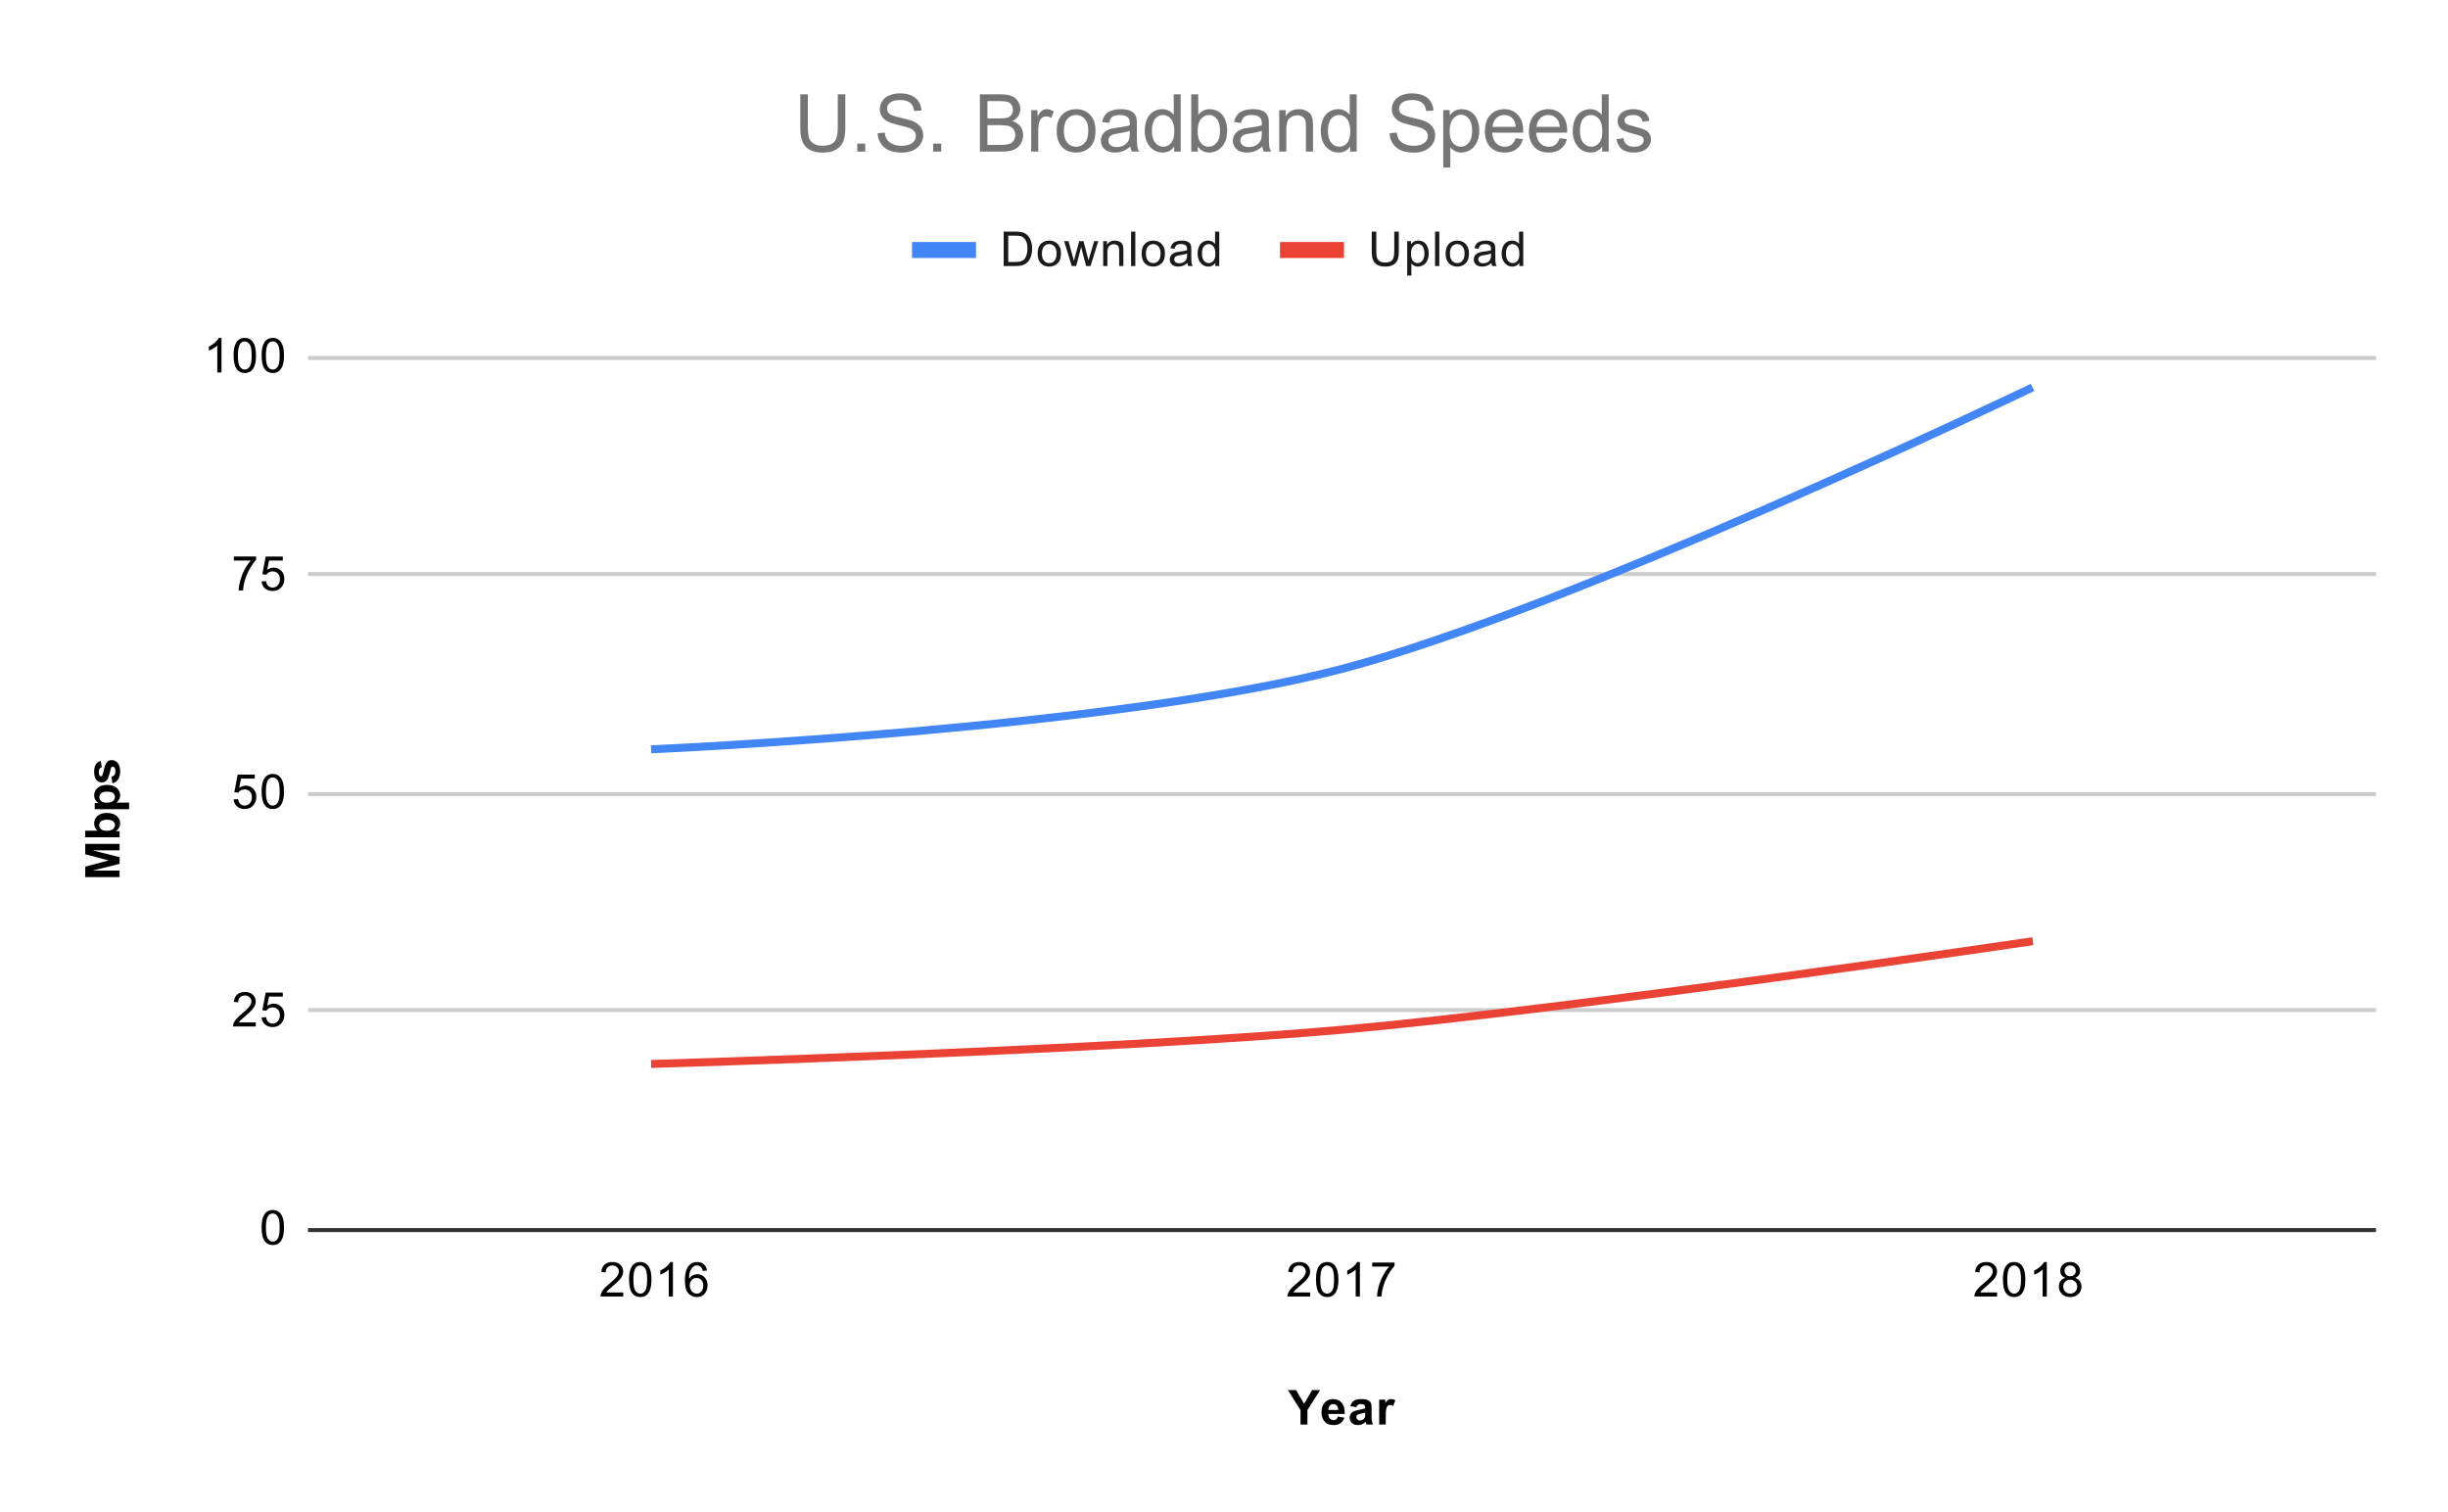 <svg version="1.1" viewBox="0.0 0.0 612.0 378.0" fill="none" stroke="none" stroke-linecap="square" stroke-miterlimit="10" width="612" height="378" xmlns:xlink="http://www.w3.org/1999/xlink" xmlns="http://www.w3.org/2000/svg"><path fill="#ffffff" d="M0 0L612.0 0L612.0 378.0L0 378.0L0 0Z" fill-rule="nonzero"/><path stroke="#333333" stroke-width="1.0" stroke-linecap="butt" d="M77.5 307.5L593.5 307.5" fill-rule="nonzero"/><path stroke="#cccccc" stroke-width="1.0" stroke-linecap="butt" d="M77.5 252.5L593.5 252.5" fill-rule="nonzero"/><path stroke="#cccccc" stroke-width="1.0" stroke-linecap="butt" d="M77.5 198.5L593.5 198.5" fill-rule="nonzero"/><path stroke="#cccccc" stroke-width="1.0" stroke-linecap="butt" d="M77.5 143.5L593.5 143.5" fill-rule="nonzero"/><path stroke="#cccccc" stroke-width="1.0" stroke-linecap="butt" d="M77.5 89.5L593.5 89.5" fill-rule="nonzero"/><clipPath id="id_0"><path d="M77.9 89.1L593.1 89.1L593.1 307.1L77.9 307.1L77.9 89.1Z" clip-rule="nonzero"/></clipPath><path stroke="#4285f4" stroke-width="2.0" stroke-linecap="butt" clip-path="url(#id_0)" d="M163.767 187.265C163.767 187.265 278.256 182.208 335.5 167.209C392.744 152.211 507.233 97.275 507.233 97.275" fill-rule="nonzero"/><path stroke="#ea4335" stroke-width="2.0" stroke-linecap="butt" clip-path="url(#id_0)" d="M163.767 265.942C163.767 265.942 278.256 262.504 335.5 257.418C392.744 252.331 507.233 235.422 507.233 235.422" fill-rule="nonzero"/><path fill="#000000" fill-opacity="0.0" clip-path="url(#id_0)" d="M166.767 187.265C166.767 188.922 165.424 190.265 163.767 190.265C162.11 190.265 160.767 188.922 160.767 187.265C160.767 185.609 162.11 184.265 163.767 184.265C165.424 184.265 166.767 185.609 166.767 187.265Z" fill-rule="nonzero"/><path fill="#000000" fill-opacity="0.0" clip-path="url(#id_0)" d="M338.5 167.209C338.5 168.866 337.157 170.209 335.5 170.209C333.843 170.209 332.5 168.866 332.5 167.209C332.5 165.553 333.843 164.209 335.5 164.209C337.157 164.209 338.5 165.553 338.5 167.209Z" fill-rule="nonzero"/><path fill="#000000" fill-opacity="0.0" clip-path="url(#id_0)" d="M510.233 97.275C510.233 98.932 508.89 100.275 507.233 100.275C505.576 100.275 504.233 98.932 504.233 97.275C504.233 95.618 505.576 94.275 507.233 94.275C508.89 94.275 510.233 95.618 510.233 97.275Z" fill-rule="nonzero"/><path fill="#000000" fill-opacity="0.0" clip-path="url(#id_0)" d="M166.767 265.942C166.767 267.598 165.424 268.942 163.767 268.942C162.11 268.942 160.767 267.598 160.767 265.942C160.767 264.285 162.11 262.942 163.767 262.942C165.424 262.942 166.767 264.285 166.767 265.942Z" fill-rule="nonzero"/><path fill="#000000" fill-opacity="0.0" clip-path="url(#id_0)" d="M338.5 257.418C338.5 259.075 337.157 260.418 335.5 260.418C333.843 260.418 332.5 259.075 332.5 257.418C332.5 255.761 333.843 254.418 335.5 254.418C337.157 254.418 338.5 255.761 338.5 257.418Z" fill-rule="nonzero"/><path fill="#000000" fill-opacity="0.0" clip-path="url(#id_0)" d="M510.233 235.422C510.233 237.078 508.89 238.422 507.233 238.422C505.576 238.422 504.233 237.078 504.233 235.422C504.233 233.765 505.576 232.422 507.233 232.422C508.89 232.422 510.233 233.765 510.233 235.422Z" fill-rule="nonzero"/><path fill="#000000" d="M325.125 356.1L325.125 352.491L321.984 347.506L324.016 347.506L326.031 350.913L328.016 347.506L330.016 347.506L326.859 352.491L326.859 356.1L325.125 356.1ZM334.469 354.116L336.109 354.397Q335.797 355.303 335.109 355.772Q334.422 356.241 333.406 356.241Q331.781 356.241 331.0 355.178Q330.375 354.334 330.375 353.038Q330.375 351.491 331.188 350.616Q332.0 349.741 333.234 349.741Q334.625 349.741 335.422 350.663Q336.234 351.569 336.188 353.459L332.062 353.459Q332.094 354.194 332.469 354.6Q332.844 355.006 333.422 355.006Q333.797 355.006 334.062 354.803Q334.328 354.584 334.469 354.116ZM334.562 352.459Q334.547 351.741 334.188 351.366Q333.844 350.991 333.328 350.991Q332.797 350.991 332.438 351.381Q332.094 351.788 332.094 352.459L334.562 352.459ZM339.094 351.772L337.594 351.506Q337.844 350.6 338.453 350.178Q339.078 349.741 340.297 349.741Q341.391 349.741 341.922 350.006Q342.469 350.256 342.688 350.663Q342.906 351.053 342.906 352.131L342.891 354.053Q342.891 354.881 342.969 355.272Q343.047 355.647 343.266 356.1L341.641 356.1Q341.578 355.928 341.484 355.616Q341.438 355.459 341.422 355.413Q341.0 355.834 340.516 356.038Q340.047 356.241 339.5 356.241Q338.531 356.241 337.969 355.725Q337.422 355.194 337.422 354.397Q337.422 353.866 337.672 353.459Q337.938 353.053 338.391 352.834Q338.844 352.6 339.703 352.444Q340.844 352.225 341.297 352.038L341.297 351.881Q341.297 351.397 341.062 351.194Q340.828 350.991 340.172 350.991Q339.734 350.991 339.484 351.163Q339.25 351.334 339.094 351.772ZM341.297 353.116Q340.984 353.209 340.297 353.366Q339.609 353.506 339.391 353.647Q339.078 353.881 339.078 354.225Q339.078 354.569 339.328 354.834Q339.594 355.084 339.984 355.084Q340.438 355.084 340.844 354.788Q341.141 354.569 341.234 354.241Q341.297 354.038 341.297 353.444L341.297 353.116ZM346.438 356.1L344.797 356.1L344.797 349.881L346.328 349.881L346.328 350.756Q346.719 350.131 347.031 349.944Q347.344 349.741 347.734 349.741Q348.297 349.741 348.828 350.053L348.312 351.475Q347.891 351.209 347.547 351.209Q347.188 351.209 346.953 351.413Q346.719 351.6 346.578 352.1Q346.438 352.584 346.438 354.178L346.438 356.1Z" fill-rule="nonzero"/><path fill="#000000" d="M29.9 219.256L21.306 219.256L21.306 216.647L27.166 215.1L21.306 213.553L21.306 210.959L29.9 210.959L29.9 212.569L23.134 212.569L29.9 214.272L29.9 215.944L23.134 217.631L29.9 217.631L29.9 219.256ZM29.9 209.303L21.306 209.303L21.306 207.662L24.4 207.662Q23.541 206.897 23.541 205.85Q23.541 204.725 24.369 203.975Q25.181 203.225 26.728 203.225Q28.322 203.225 29.181 203.991Q30.041 204.756 30.041 205.834Q30.041 206.366 29.775 206.881Q29.509 207.397 28.978 207.772L29.9 207.772L29.9 209.303ZM26.65 207.678Q27.619 207.678 28.088 207.366Q28.744 206.944 28.744 206.225Q28.744 205.694 28.275 205.303Q27.806 204.912 26.806 204.912Q25.744 204.912 25.275 205.303Q24.791 205.694 24.791 206.303Q24.791 206.881 25.259 207.287Q25.713 207.678 26.65 207.678ZM23.681 202.287L23.681 200.756L24.588 200.756Q24.119 200.444 23.838 199.944Q23.541 199.428 23.541 198.803Q23.541 197.725 24.384 196.975Q25.228 196.209 26.759 196.209Q28.306 196.209 29.181 196.975Q30.041 197.741 30.041 198.819Q30.041 199.334 29.838 199.756Q29.634 200.178 29.134 200.631L32.275 200.631L32.275 202.287L23.681 202.287ZM26.681 200.662Q27.728 200.662 28.228 200.241Q28.728 199.819 28.728 199.225Q28.728 198.647 28.275 198.272Q27.806 197.897 26.759 197.897Q25.791 197.897 25.322 198.287Q24.838 198.678 24.838 199.256Q24.838 199.866 25.306 200.272Q25.775 200.662 26.681 200.662ZM28.119 195.819L27.869 194.162Q28.353 194.053 28.603 193.741Q28.853 193.412 28.853 192.834Q28.853 192.194 28.619 191.881Q28.447 191.662 28.181 191.662Q27.994 191.662 27.869 191.772Q27.744 191.897 27.65 192.319Q27.213 194.319 26.853 194.85Q26.338 195.584 25.447 195.584Q24.634 195.584 24.088 194.959Q23.541 194.319 23.541 192.975Q23.541 191.694 23.963 191.069Q24.369 190.444 25.181 190.209L25.463 191.772Q25.103 191.866 24.916 192.147Q24.713 192.428 24.713 192.944Q24.713 193.584 24.9 193.866Q25.025 194.053 25.228 194.053Q25.416 194.053 25.541 193.897Q25.697 193.678 25.994 192.366Q26.291 191.037 26.728 190.522Q27.166 190.006 27.947 190.006Q28.806 190.006 29.431 190.725Q30.041 191.428 30.041 192.834Q30.041 194.1 29.525 194.85Q29.009 195.584 28.119 195.819Z" fill-rule="nonzero"/><path fill="#000000" d="M65.4 306.866Q65.4 305.334 65.713 304.413Q66.025 303.475 66.634 302.975Q67.259 302.475 68.197 302.475Q68.884 302.475 69.4 302.756Q69.931 303.038 70.275 303.569Q70.619 304.084 70.806 304.834Q70.994 305.584 70.994 306.866Q70.994 308.381 70.681 309.303Q70.384 310.225 69.759 310.741Q69.15 311.241 68.197 311.241Q66.963 311.241 66.244 310.35Q65.4 309.288 65.4 306.866ZM66.478 306.866Q66.478 308.975 66.978 309.678Q67.478 310.381 68.197 310.381Q68.931 310.381 69.416 309.678Q69.916 308.975 69.916 306.866Q69.916 304.741 69.416 304.053Q68.931 303.35 68.181 303.35Q67.463 303.35 67.025 303.959Q66.478 304.741 66.478 306.866Z" fill-rule="nonzero"/><path fill="#000000" d="M63.947 255.584L63.947 256.6L58.259 256.6Q58.259 256.225 58.384 255.866Q58.603 255.287 59.072 254.725Q59.556 254.162 60.462 253.428Q61.869 252.272 62.353 251.6Q62.853 250.928 62.853 250.334Q62.853 249.709 62.4 249.287Q61.947 248.85 61.228 248.85Q60.462 248.85 60.009 249.303Q59.556 249.756 59.541 250.569L58.462 250.459Q58.572 249.241 59.291 248.616Q60.025 247.975 61.259 247.975Q62.494 247.975 63.212 248.662Q63.931 249.35 63.931 250.366Q63.931 250.881 63.712 251.381Q63.509 251.866 63.009 252.428Q62.525 252.975 61.4 253.928Q60.447 254.725 60.166 255.022Q59.9 255.303 59.728 255.584L63.947 255.584ZM65.4 254.35L66.509 254.256Q66.634 255.069 67.072 255.475Q67.525 255.881 68.166 255.881Q68.916 255.881 69.447 255.303Q69.978 254.725 69.978 253.787Q69.978 252.881 69.463 252.366Q68.963 251.834 68.134 251.834Q67.634 251.834 67.213 252.069Q66.806 252.303 66.572 252.662L65.588 252.537L66.416 248.131L70.697 248.131L70.697 249.131L67.259 249.131L66.806 251.444Q67.572 250.897 68.416 250.897Q69.541 250.897 70.306 251.678Q71.088 252.459 71.088 253.694Q71.088 254.85 70.416 255.709Q69.588 256.741 68.166 256.741Q66.994 256.741 66.244 256.084Q65.509 255.428 65.4 254.35Z" fill-rule="nonzero"/><path fill="#000000" d="M58.4 199.85L59.509 199.756Q59.634 200.569 60.072 200.975Q60.525 201.381 61.166 201.381Q61.916 201.381 62.447 200.803Q62.978 200.225 62.978 199.287Q62.978 198.381 62.462 197.866Q61.962 197.334 61.134 197.334Q60.634 197.334 60.212 197.569Q59.806 197.803 59.572 198.162L58.587 198.037L59.416 193.631L63.697 193.631L63.697 194.631L60.259 194.631L59.806 196.944Q60.572 196.397 61.416 196.397Q62.541 196.397 63.306 197.178Q64.088 197.959 64.088 199.194Q64.088 200.35 63.416 201.209Q62.587 202.241 61.166 202.241Q59.994 202.241 59.244 201.584Q58.509 200.928 58.4 199.85ZM65.4 197.866Q65.4 196.334 65.713 195.412Q66.025 194.475 66.634 193.975Q67.259 193.475 68.197 193.475Q68.884 193.475 69.4 193.756Q69.931 194.037 70.275 194.569Q70.619 195.084 70.806 195.834Q70.994 196.584 70.994 197.866Q70.994 199.381 70.681 200.303Q70.384 201.225 69.759 201.741Q69.15 202.241 68.197 202.241Q66.963 202.241 66.244 201.35Q65.4 200.287 65.4 197.866ZM66.478 197.866Q66.478 199.975 66.978 200.678Q67.478 201.381 68.197 201.381Q68.931 201.381 69.416 200.678Q69.916 199.975 69.916 197.866Q69.916 195.741 69.416 195.053Q68.931 194.35 68.181 194.35Q67.463 194.35 67.025 194.959Q66.478 195.741 66.478 197.866Z" fill-rule="nonzero"/><path fill="#000000" d="M58.462 140.131L58.462 139.116L64.025 139.116L64.025 139.944Q63.212 140.819 62.4 142.272Q61.603 143.709 61.166 145.241Q60.837 146.319 60.759 147.6L59.666 147.6Q59.681 146.584 60.056 145.147Q60.447 143.709 61.15 142.381Q61.869 141.053 62.681 140.131L58.462 140.131ZM65.4 145.35L66.509 145.256Q66.634 146.069 67.072 146.475Q67.525 146.881 68.166 146.881Q68.916 146.881 69.447 146.303Q69.978 145.725 69.978 144.787Q69.978 143.881 69.463 143.366Q68.963 142.834 68.134 142.834Q67.634 142.834 67.213 143.069Q66.806 143.303 66.572 143.662L65.588 143.537L66.416 139.131L70.697 139.131L70.697 140.131L67.259 140.131L66.806 142.444Q67.572 141.897 68.416 141.897Q69.541 141.897 70.306 142.678Q71.088 143.459 71.088 144.694Q71.088 145.85 70.416 146.709Q69.588 147.741 68.166 147.741Q66.994 147.741 66.244 147.084Q65.509 146.428 65.4 145.35Z" fill-rule="nonzero"/><path fill="#000000" d="M55.369 93.1L54.322 93.1L54.322 86.381Q53.931 86.741 53.306 87.116Q52.697 87.475 52.212 87.647L52.212 86.631Q53.087 86.209 53.744 85.631Q54.416 85.037 54.697 84.475L55.369 84.475L55.369 93.1ZM58.4 88.866Q58.4 87.334 58.712 86.412Q59.025 85.475 59.634 84.975Q60.259 84.475 61.197 84.475Q61.884 84.475 62.4 84.756Q62.931 85.037 63.275 85.569Q63.619 86.084 63.806 86.834Q63.994 87.584 63.994 88.866Q63.994 90.381 63.681 91.303Q63.384 92.225 62.759 92.741Q62.15 93.241 61.197 93.241Q59.962 93.241 59.244 92.35Q58.4 91.287 58.4 88.866ZM59.478 88.866Q59.478 90.975 59.978 91.678Q60.478 92.381 61.197 92.381Q61.931 92.381 62.416 91.678Q62.916 90.975 62.916 88.866Q62.916 86.741 62.416 86.053Q61.931 85.35 61.181 85.35Q60.462 85.35 60.025 85.959Q59.478 86.741 59.478 88.866ZM65.4 88.866Q65.4 87.334 65.713 86.412Q66.025 85.475 66.634 84.975Q67.259 84.475 68.197 84.475Q68.884 84.475 69.4 84.756Q69.931 85.037 70.275 85.569Q70.619 86.084 70.806 86.834Q70.994 87.584 70.994 88.866Q70.994 90.381 70.681 91.303Q70.384 92.225 69.759 92.741Q69.15 93.241 68.197 93.241Q66.963 93.241 66.244 92.35Q65.4 91.287 65.4 88.866ZM66.478 88.866Q66.478 90.975 66.978 91.678Q67.478 92.381 68.197 92.381Q68.931 92.381 69.416 91.678Q69.916 90.975 69.916 88.866Q69.916 86.741 69.416 86.053Q68.931 85.35 68.181 85.35Q67.463 85.35 67.025 85.959Q66.478 86.741 66.478 88.866Z" fill-rule="nonzero"/><path fill="#000000" d="M155.814 323.084L155.814 324.1L150.126 324.1Q150.126 323.725 150.251 323.366Q150.47 322.788 150.939 322.225Q151.423 321.663 152.329 320.928Q153.735 319.772 154.22 319.1Q154.72 318.428 154.72 317.834Q154.72 317.209 154.267 316.788Q153.814 316.35 153.095 316.35Q152.329 316.35 151.876 316.803Q151.423 317.256 151.407 318.069L150.329 317.959Q150.439 316.741 151.157 316.116Q151.892 315.475 153.126 315.475Q154.36 315.475 155.079 316.163Q155.798 316.85 155.798 317.866Q155.798 318.381 155.579 318.881Q155.376 319.366 154.876 319.928Q154.392 320.475 153.267 321.428Q152.314 322.225 152.032 322.522Q151.767 322.803 151.595 323.084L155.814 323.084ZM157.267 319.866Q157.267 318.334 157.579 317.413Q157.892 316.475 158.501 315.975Q159.126 315.475 160.064 315.475Q160.751 315.475 161.267 315.756Q161.798 316.038 162.142 316.569Q162.485 317.084 162.673 317.834Q162.86 318.584 162.86 319.866Q162.86 321.381 162.548 322.303Q162.251 323.225 161.626 323.741Q161.017 324.241 160.064 324.241Q158.829 324.241 158.11 323.35Q157.267 322.288 157.267 319.866ZM158.345 319.866Q158.345 321.975 158.845 322.678Q159.345 323.381 160.064 323.381Q160.798 323.381 161.282 322.678Q161.782 321.975 161.782 319.866Q161.782 317.741 161.282 317.053Q160.798 316.35 160.048 316.35Q159.329 316.35 158.892 316.959Q158.345 317.741 158.345 319.866ZM168.235 324.1L167.189 324.1L167.189 317.381Q166.798 317.741 166.173 318.116Q165.564 318.475 165.079 318.647L165.079 317.631Q165.954 317.209 166.61 316.631Q167.282 316.038 167.564 315.475L168.235 315.475L168.235 324.1ZM176.735 317.616L175.689 317.694Q175.548 317.069 175.298 316.788Q174.86 316.334 174.235 316.334Q173.735 316.334 173.345 316.616Q172.86 316.991 172.564 317.694Q172.282 318.381 172.267 319.663Q172.642 319.084 173.189 318.803Q173.751 318.522 174.36 318.522Q175.407 318.522 176.142 319.303Q176.892 320.084 176.892 321.303Q176.892 322.116 176.532 322.819Q176.189 323.506 175.579 323.881Q174.97 324.241 174.204 324.241Q172.876 324.241 172.048 323.272Q171.22 322.303 171.22 320.084Q171.22 317.584 172.142 316.459Q172.939 315.475 174.298 315.475Q175.314 315.475 175.954 316.053Q176.61 316.616 176.735 317.616ZM172.439 321.319Q172.439 321.866 172.657 322.366Q172.892 322.85 173.298 323.116Q173.72 323.381 174.189 323.381Q174.845 323.381 175.329 322.85Q175.814 322.303 175.814 321.381Q175.814 320.491 175.329 319.975Q174.86 319.459 174.142 319.459Q173.423 319.459 172.923 319.975Q172.439 320.491 172.439 321.319Z" fill-rule="nonzero"/><path fill="#000000" d="M327.547 323.084L327.547 324.1L321.859 324.1Q321.859 323.725 321.984 323.366Q322.203 322.788 322.672 322.225Q323.156 321.663 324.062 320.928Q325.469 319.772 325.953 319.1Q326.453 318.428 326.453 317.834Q326.453 317.209 326.0 316.788Q325.547 316.35 324.828 316.35Q324.062 316.35 323.609 316.803Q323.156 317.256 323.141 318.069L322.062 317.959Q322.172 316.741 322.891 316.116Q323.625 315.475 324.859 315.475Q326.094 315.475 326.812 316.163Q327.531 316.85 327.531 317.866Q327.531 318.381 327.312 318.881Q327.109 319.366 326.609 319.928Q326.125 320.475 325.0 321.428Q324.047 322.225 323.766 322.522Q323.5 322.803 323.328 323.084L327.547 323.084ZM329.0 319.866Q329.0 318.334 329.312 317.413Q329.625 316.475 330.234 315.975Q330.859 315.475 331.797 315.475Q332.484 315.475 333.0 315.756Q333.531 316.038 333.875 316.569Q334.219 317.084 334.406 317.834Q334.594 318.584 334.594 319.866Q334.594 321.381 334.281 322.303Q333.984 323.225 333.359 323.741Q332.75 324.241 331.797 324.241Q330.562 324.241 329.844 323.35Q329.0 322.288 329.0 319.866ZM330.078 319.866Q330.078 321.975 330.578 322.678Q331.078 323.381 331.797 323.381Q332.531 323.381 333.016 322.678Q333.516 321.975 333.516 319.866Q333.516 317.741 333.016 317.053Q332.531 316.35 331.781 316.35Q331.062 316.35 330.625 316.959Q330.078 317.741 330.078 319.866ZM339.969 324.1L338.922 324.1L338.922 317.381Q338.531 317.741 337.906 318.116Q337.297 318.475 336.812 318.647L336.812 317.631Q337.688 317.209 338.344 316.631Q339.016 316.038 339.297 315.475L339.969 315.475L339.969 324.1ZM343.062 316.631L343.062 315.616L348.625 315.616L348.625 316.444Q347.812 317.319 347.0 318.772Q346.203 320.209 345.766 321.741Q345.438 322.819 345.359 324.1L344.266 324.1Q344.281 323.084 344.656 321.647Q345.047 320.209 345.75 318.881Q346.469 317.553 347.281 316.631L343.062 316.631Z" fill-rule="nonzero"/><path fill="#000000" d="M499.28 323.084L499.28 324.1L493.593 324.1Q493.593 323.725 493.718 323.366Q493.936 322.788 494.405 322.225Q494.89 321.663 495.796 320.928Q497.202 319.772 497.686 319.1Q498.186 318.428 498.186 317.834Q498.186 317.209 497.733 316.788Q497.28 316.35 496.561 316.35Q495.796 316.35 495.343 316.803Q494.89 317.256 494.874 318.069L493.796 317.959Q493.905 316.741 494.624 316.116Q495.358 315.475 496.593 315.475Q497.827 315.475 498.546 316.163Q499.265 316.85 499.265 317.866Q499.265 318.381 499.046 318.881Q498.843 319.366 498.343 319.928Q497.858 320.475 496.733 321.428Q495.78 322.225 495.499 322.522Q495.233 322.803 495.061 323.084L499.28 323.084ZM500.733 319.866Q500.733 318.334 501.046 317.413Q501.358 316.475 501.968 315.975Q502.593 315.475 503.53 315.475Q504.218 315.475 504.733 315.756Q505.265 316.038 505.608 316.569Q505.952 317.084 506.14 317.834Q506.327 318.584 506.327 319.866Q506.327 321.381 506.015 322.303Q505.718 323.225 505.093 323.741Q504.483 324.241 503.53 324.241Q502.296 324.241 501.577 323.35Q500.733 322.288 500.733 319.866ZM501.811 319.866Q501.811 321.975 502.311 322.678Q502.811 323.381 503.53 323.381Q504.265 323.381 504.749 322.678Q505.249 321.975 505.249 319.866Q505.249 317.741 504.749 317.053Q504.265 316.35 503.515 316.35Q502.796 316.35 502.358 316.959Q501.811 317.741 501.811 319.866ZM511.702 324.1L510.655 324.1L510.655 317.381Q510.265 317.741 509.64 318.116Q509.03 318.475 508.546 318.647L508.546 317.631Q509.421 317.209 510.077 316.631Q510.749 316.038 511.03 315.475L511.702 315.475L511.702 324.1ZM516.358 319.444Q515.702 319.194 515.374 318.756Q515.061 318.303 515.061 317.694Q515.061 316.756 515.733 316.116Q516.421 315.475 517.53 315.475Q518.655 315.475 519.343 316.131Q520.03 316.788 520.03 317.725Q520.03 318.319 519.718 318.756Q519.405 319.194 518.765 319.444Q519.561 319.694 519.968 320.272Q520.374 320.85 520.374 321.647Q520.374 322.741 519.593 323.491Q518.827 324.241 517.546 324.241Q516.28 324.241 515.499 323.491Q514.718 322.741 514.718 321.616Q514.718 320.772 515.14 320.209Q515.577 319.647 516.358 319.444ZM516.14 317.647Q516.14 318.256 516.53 318.647Q516.936 319.038 517.561 319.038Q518.171 319.038 518.561 318.663Q518.952 318.272 518.952 317.709Q518.952 317.131 518.546 316.741Q518.14 316.334 517.546 316.334Q516.936 316.334 516.53 316.725Q516.14 317.116 516.14 317.647ZM515.811 321.616Q515.811 322.069 516.015 322.491Q516.233 322.913 516.655 323.147Q517.077 323.381 517.561 323.381Q518.311 323.381 518.796 322.897Q519.296 322.413 519.296 321.663Q519.296 320.897 518.796 320.397Q518.296 319.897 517.53 319.897Q516.78 319.897 516.296 320.397Q515.811 320.881 515.811 321.616Z" fill-rule="nonzero"/><path stroke="#4285f4" stroke-width="4.0" stroke-linecap="butt" d="M230.0 62.5L242.0 62.5" fill-rule="nonzero"/><path fill="#1a1a1a" d="M250.922 66.5L250.922 57.906L253.891 57.906Q254.891 57.906 255.422 58.031Q256.156 58.203 256.672 58.641Q257.359 59.219 257.688 60.125Q258.031 61.016 258.031 62.156Q258.031 63.141 257.797 63.891Q257.578 64.641 257.219 65.141Q256.859 65.641 256.422 65.922Q256.0 66.203 255.406 66.359Q254.812 66.5 254.031 66.5L250.922 66.5ZM252.062 65.484L253.891 65.484Q254.75 65.484 255.234 65.328Q255.719 65.172 256.0 64.875Q256.406 64.484 256.625 63.797Q256.859 63.109 256.859 62.141Q256.859 60.797 256.406 60.078Q255.969 59.344 255.344 59.094Q254.875 58.922 253.875 58.922L252.062 58.922L252.062 65.484ZM259.406 63.391Q259.406 61.656 260.359 60.828Q261.156 60.141 262.312 60.141Q263.594 60.141 264.406 60.984Q265.234 61.812 265.234 63.297Q265.234 64.5 264.875 65.188Q264.516 65.875 263.812 66.266Q263.125 66.641 262.312 66.641Q261.016 66.641 260.203 65.812Q259.406 64.969 259.406 63.391ZM260.484 63.391Q260.484 64.578 261.0 65.172Q261.531 65.766 262.312 65.766Q263.109 65.766 263.625 65.172Q264.141 64.578 264.141 63.359Q264.141 62.203 263.609 61.609Q263.094 61.016 262.312 61.016Q261.531 61.016 261.0 61.609Q260.484 62.188 260.484 63.391ZM267.938 66.5L266.031 60.281L267.125 60.281L268.109 63.875L268.484 65.203Q268.516 65.109 268.812 63.922L269.797 60.281L270.875 60.281L271.812 63.891L272.125 65.078L272.484 63.875L273.547 60.281L274.578 60.281L272.625 66.5L271.531 66.5L270.547 62.766L270.297 61.719L269.047 66.5L267.938 66.5ZM275.797 66.5L275.797 60.281L276.734 60.281L276.734 61.156Q277.422 60.141 278.719 60.141Q279.281 60.141 279.75 60.344Q280.234 60.547 280.469 60.875Q280.703 61.203 280.797 61.641Q280.844 61.938 280.844 62.672L280.844 66.5L279.797 66.5L279.797 62.719Q279.797 62.062 279.672 61.75Q279.547 61.438 279.234 61.25Q278.922 61.047 278.5 61.047Q277.828 61.047 277.328 61.484Q276.844 61.906 276.844 63.094L276.844 66.5L275.797 66.5ZM282.766 66.5L282.766 57.906L283.828 57.906L283.828 66.5L282.766 66.5ZM285.406 63.391Q285.406 61.656 286.359 60.828Q287.156 60.141 288.312 60.141Q289.594 60.141 290.406 60.984Q291.234 61.812 291.234 63.297Q291.234 64.5 290.875 65.188Q290.516 65.875 289.812 66.266Q289.125 66.641 288.312 66.641Q287.016 66.641 286.203 65.812Q285.406 64.969 285.406 63.391ZM286.484 63.391Q286.484 64.578 287.0 65.172Q287.531 65.766 288.312 65.766Q289.109 65.766 289.625 65.172Q290.141 64.578 290.141 63.359Q290.141 62.203 289.609 61.609Q289.094 61.016 288.312 61.016Q287.531 61.016 287.0 61.609Q286.484 62.188 286.484 63.391ZM296.859 65.734Q296.266 66.234 295.719 66.438Q295.188 66.641 294.562 66.641Q293.531 66.641 292.984 66.141Q292.438 65.641 292.438 64.859Q292.438 64.406 292.641 64.031Q292.844 63.641 293.188 63.422Q293.531 63.188 293.953 63.078Q294.25 62.984 294.891 62.906Q296.156 62.766 296.766 62.547Q296.766 62.328 296.766 62.281Q296.766 61.625 296.469 61.359Q296.062 61.016 295.266 61.016Q294.531 61.016 294.172 61.281Q293.812 61.531 293.641 62.188L292.609 62.047Q292.75 61.391 293.078 60.984Q293.406 60.578 294.016 60.359Q294.625 60.141 295.422 60.141Q296.219 60.141 296.719 60.328Q297.219 60.516 297.453 60.797Q297.688 61.078 297.781 61.516Q297.828 61.781 297.828 62.484L297.828 63.891Q297.828 65.359 297.891 65.75Q297.969 66.141 298.172 66.5L297.062 66.5Q296.906 66.172 296.859 65.734ZM296.766 63.375Q296.188 63.609 295.047 63.781Q294.391 63.875 294.125 64.0Q293.859 64.109 293.703 64.328Q293.562 64.547 293.562 64.828Q293.562 65.25 293.875 65.531Q294.203 65.812 294.812 65.812Q295.422 65.812 295.891 65.547Q296.375 65.281 296.594 64.812Q296.766 64.453 296.766 63.766L296.766 63.375ZM303.828 66.5L303.828 65.719Q303.234 66.641 302.094 66.641Q301.344 66.641 300.719 66.234Q300.094 65.812 299.75 65.078Q299.406 64.344 299.406 63.391Q299.406 62.469 299.719 61.703Q300.031 60.938 300.656 60.547Q301.281 60.141 302.047 60.141Q302.609 60.141 303.047 60.375Q303.484 60.609 303.766 60.984L303.766 57.906L304.812 57.906L304.812 66.5L303.828 66.5ZM300.5 63.391Q300.5 64.594 301.0 65.188Q301.5 65.766 302.188 65.766Q302.875 65.766 303.359 65.203Q303.844 64.641 303.844 63.484Q303.844 62.203 303.344 61.609Q302.859 61.016 302.141 61.016Q301.438 61.016 300.969 61.594Q300.5 62.156 300.5 63.391Z" fill-rule="nonzero"/><path stroke="#ea4335" stroke-width="4.0" stroke-linecap="butt" d="M322.0 62.5L334.0 62.5" fill-rule="nonzero"/><path fill="#1a1a1a" d="M348.562 57.906L349.703 57.906L349.703 62.875Q349.703 64.172 349.406 64.938Q349.109 65.688 348.344 66.172Q347.578 66.641 346.344 66.641Q345.141 66.641 344.359 66.234Q343.594 65.812 343.266 65.031Q342.938 64.234 342.938 62.875L342.938 57.906L344.078 57.906L344.078 62.859Q344.078 63.984 344.281 64.516Q344.5 65.047 345.0 65.344Q345.516 65.625 346.25 65.625Q347.5 65.625 348.031 65.062Q348.562 64.484 348.562 62.859L348.562 57.906ZM351.797 68.891L351.797 60.281L352.75 60.281L352.75 61.078Q353.094 60.609 353.516 60.375Q353.953 60.141 354.562 60.141Q355.359 60.141 355.969 60.547Q356.578 60.953 356.875 61.703Q357.188 62.453 357.188 63.344Q357.188 64.297 356.844 65.062Q356.516 65.828 355.859 66.234Q355.203 66.641 354.484 66.641Q353.953 66.641 353.531 66.422Q353.109 66.188 352.844 65.859L352.844 68.891L351.797 68.891ZM352.75 63.422Q352.75 64.625 353.234 65.203Q353.719 65.766 354.406 65.766Q355.109 65.766 355.609 65.172Q356.109 64.578 356.109 63.328Q356.109 62.141 355.625 61.562Q355.141 60.969 354.453 60.969Q353.781 60.969 353.266 61.594Q352.75 62.219 352.75 63.422ZM358.766 66.5L358.766 57.906L359.828 57.906L359.828 66.5L358.766 66.5ZM361.406 63.391Q361.406 61.656 362.359 60.828Q363.156 60.141 364.312 60.141Q365.594 60.141 366.406 60.984Q367.234 61.812 367.234 63.297Q367.234 64.5 366.875 65.188Q366.516 65.875 365.812 66.266Q365.125 66.641 364.312 66.641Q363.016 66.641 362.203 65.812Q361.406 64.969 361.406 63.391ZM362.484 63.391Q362.484 64.578 363.0 65.172Q363.531 65.766 364.312 65.766Q365.109 65.766 365.625 65.172Q366.141 64.578 366.141 63.359Q366.141 62.203 365.609 61.609Q365.094 61.016 364.312 61.016Q363.531 61.016 363.0 61.609Q362.484 62.188 362.484 63.391ZM372.859 65.734Q372.266 66.234 371.719 66.438Q371.188 66.641 370.562 66.641Q369.531 66.641 368.984 66.141Q368.438 65.641 368.438 64.859Q368.438 64.406 368.641 64.031Q368.844 63.641 369.188 63.422Q369.531 63.188 369.953 63.078Q370.25 62.984 370.891 62.906Q372.156 62.766 372.766 62.547Q372.766 62.328 372.766 62.281Q372.766 61.625 372.469 61.359Q372.062 61.016 371.266 61.016Q370.531 61.016 370.172 61.281Q369.812 61.531 369.641 62.188L368.609 62.047Q368.75 61.391 369.078 60.984Q369.406 60.578 370.016 60.359Q370.625 60.141 371.422 60.141Q372.219 60.141 372.719 60.328Q373.219 60.516 373.453 60.797Q373.688 61.078 373.781 61.516Q373.828 61.781 373.828 62.484L373.828 63.891Q373.828 65.359 373.891 65.75Q373.969 66.141 374.172 66.5L373.062 66.5Q372.906 66.172 372.859 65.734ZM372.766 63.375Q372.188 63.609 371.047 63.781Q370.391 63.875 370.125 64.0Q369.859 64.109 369.703 64.328Q369.562 64.547 369.562 64.828Q369.562 65.25 369.875 65.531Q370.203 65.812 370.812 65.812Q371.422 65.812 371.891 65.547Q372.375 65.281 372.594 64.812Q372.766 64.453 372.766 63.766L372.766 63.375ZM379.828 66.5L379.828 65.719Q379.234 66.641 378.094 66.641Q377.344 66.641 376.719 66.234Q376.094 65.812 375.75 65.078Q375.406 64.344 375.406 63.391Q375.406 62.469 375.719 61.703Q376.031 60.938 376.656 60.547Q377.281 60.141 378.047 60.141Q378.609 60.141 379.047 60.375Q379.484 60.609 379.766 60.984L379.766 57.906L380.812 57.906L380.812 66.5L379.828 66.5ZM376.5 63.391Q376.5 64.594 377.0 65.188Q377.5 65.766 378.188 65.766Q378.875 65.766 379.359 65.203Q379.844 64.641 379.844 63.484Q379.844 62.203 379.344 61.609Q378.859 61.016 378.141 61.016Q377.438 61.016 376.969 61.594Q376.5 62.156 376.5 63.391Z" fill-rule="nonzero"/><path fill="#757575" d="M209.438 23.588L211.328 23.588L211.328 31.853Q211.328 34.009 210.844 35.291Q210.359 36.556 209.078 37.353Q207.812 38.15 205.734 38.15Q203.719 38.15 202.438 37.462Q201.172 36.759 200.625 35.447Q200.078 34.134 200.078 31.853L200.078 23.588L201.969 23.588L201.969 31.838Q201.969 33.712 202.312 34.603Q202.656 35.478 203.5 35.962Q204.344 36.431 205.578 36.431Q207.656 36.431 208.547 35.494Q209.438 34.541 209.438 31.838L209.438 23.588ZM214.312 37.9L214.312 35.9L216.312 35.9L216.312 37.9L214.312 37.9ZM219.406 33.306L221.188 33.15Q221.312 34.212 221.766 34.9Q222.234 35.587 223.203 36.025Q224.188 36.447 225.422 36.447Q226.5 36.447 227.328 36.134Q228.156 35.806 228.562 35.244Q228.969 34.681 228.969 34.009Q228.969 33.337 228.578 32.837Q228.188 32.337 227.297 31.994Q226.719 31.759 224.734 31.291Q222.766 30.822 221.984 30.4Q220.953 29.869 220.453 29.072Q219.953 28.275 219.953 27.291Q219.953 26.197 220.562 25.259Q221.172 24.322 222.359 23.838Q223.547 23.338 224.984 23.338Q226.578 23.338 227.797 23.853Q229.016 24.369 229.656 25.369Q230.312 26.353 230.359 27.619L228.547 27.759Q228.406 26.4 227.562 25.713Q226.719 25.009 225.062 25.009Q223.344 25.009 222.547 25.65Q221.766 26.275 221.766 27.15Q221.766 27.931 222.328 28.431Q222.875 28.931 225.188 29.447Q227.5 29.963 228.359 30.353Q229.609 30.931 230.203 31.822Q230.797 32.697 230.797 33.853Q230.797 34.994 230.141 36.009Q229.484 37.025 228.25 37.587Q227.031 38.15 225.5 38.15Q223.562 38.15 222.25 37.587Q220.938 37.009 220.188 35.869Q219.438 34.728 219.406 33.306ZM233.312 37.9L233.312 35.9L235.312 35.9L235.312 37.9L233.312 37.9ZM244.969 37.9L244.969 23.588L250.344 23.588Q251.984 23.588 252.969 24.025Q253.953 24.447 254.516 25.353Q255.078 26.259 255.078 27.244Q255.078 28.166 254.578 28.978Q254.094 29.791 253.078 30.275Q254.375 30.666 255.078 31.588Q255.781 32.494 255.781 33.744Q255.781 34.759 255.344 35.619Q254.922 36.478 254.297 36.947Q253.672 37.416 252.734 37.666Q251.797 37.9 250.422 37.9L244.969 37.9ZM246.859 29.603L249.953 29.603Q251.219 29.603 251.766 29.431Q252.484 29.213 252.844 28.728Q253.219 28.228 253.219 27.463Q253.219 26.759 252.875 26.213Q252.531 25.666 251.891 25.478Q251.266 25.275 249.719 25.275L246.859 25.275L246.859 29.603ZM246.859 36.212L250.422 36.212Q251.344 36.212 251.719 36.134Q252.375 36.025 252.812 35.759Q253.25 35.478 253.531 34.962Q253.812 34.431 253.812 33.744Q253.812 32.947 253.406 32.353Q253.0 31.759 252.266 31.525Q251.531 31.291 250.172 31.291L246.859 31.291L246.859 36.212ZM257.797 37.9L257.797 27.525L259.375 27.525L259.375 29.103Q259.984 27.994 260.5 27.65Q261.016 27.291 261.625 27.291Q262.516 27.291 263.438 27.853L262.828 29.494Q262.188 29.103 261.547 29.103Q260.969 29.103 260.5 29.463Q260.047 29.806 259.844 30.416Q259.562 31.353 259.562 32.462L259.562 37.9L257.797 37.9ZM264.172 32.712Q264.172 29.838 265.766 28.447Q267.109 27.291 269.031 27.291Q271.172 27.291 272.516 28.697Q273.875 30.103 273.875 32.572Q273.875 34.572 273.281 35.728Q272.688 36.869 271.531 37.509Q270.391 38.134 269.031 38.134Q266.844 38.134 265.5 36.744Q264.172 35.337 264.172 32.712ZM265.969 32.712Q265.969 34.712 266.828 35.697Q267.703 36.681 269.031 36.681Q270.344 36.681 271.203 35.697Q272.078 34.697 272.078 32.65Q272.078 30.728 271.203 29.744Q270.328 28.744 269.031 28.744Q267.703 28.744 266.828 29.744Q265.969 30.728 265.969 32.712ZM282.594 36.619Q281.609 37.447 280.703 37.791Q279.797 38.134 278.766 38.134Q277.062 38.134 276.141 37.306Q275.219 36.462 275.219 35.166Q275.219 34.4 275.562 33.775Q275.922 33.15 276.484 32.775Q277.047 32.384 277.75 32.181Q278.266 32.056 279.312 31.916Q281.438 31.666 282.438 31.322Q282.453 30.963 282.453 30.853Q282.453 29.791 281.953 29.338Q281.281 28.744 279.953 28.744Q278.703 28.744 278.109 29.181Q277.531 29.619 277.25 30.728L275.531 30.494Q275.766 29.384 276.297 28.713Q276.828 28.025 277.844 27.666Q278.859 27.291 280.203 27.291Q281.531 27.291 282.359 27.603Q283.188 27.916 283.578 28.4Q283.969 28.869 284.125 29.588Q284.219 30.041 284.219 31.213L284.219 33.556Q284.219 36.009 284.328 36.666Q284.438 37.306 284.781 37.9L282.938 37.9Q282.672 37.353 282.594 36.619ZM282.438 32.697Q281.484 33.087 279.562 33.353Q278.484 33.509 278.031 33.712Q277.594 33.9 277.344 34.275Q277.094 34.65 277.094 35.119Q277.094 35.822 277.625 36.291Q278.156 36.759 279.188 36.759Q280.203 36.759 280.984 36.322Q281.781 35.869 282.156 35.103Q282.438 34.494 282.438 33.337L282.438 32.697ZM293.547 37.9L293.547 36.587Q292.562 38.134 290.641 38.134Q289.406 38.134 288.359 37.447Q287.328 36.759 286.75 35.541Q286.188 34.322 286.188 32.728Q286.188 31.166 286.703 29.9Q287.219 28.634 288.25 27.963Q289.297 27.291 290.562 27.291Q291.5 27.291 292.234 27.697Q292.969 28.088 293.438 28.713L293.438 23.588L295.172 23.588L295.172 37.9L293.547 37.9ZM287.984 32.728Q287.984 34.712 288.828 35.697Q289.672 36.681 290.812 36.681Q291.969 36.681 292.766 35.744Q293.578 34.806 293.578 32.869Q293.578 30.744 292.75 29.744Q291.938 28.744 290.734 28.744Q289.562 28.744 288.766 29.713Q287.984 30.666 287.984 32.728ZM299.438 37.9L297.812 37.9L297.812 23.588L299.562 23.588L299.562 28.697Q300.688 27.291 302.406 27.291Q303.359 27.291 304.219 27.681Q305.078 28.072 305.625 28.775Q306.172 29.463 306.484 30.447Q306.797 31.431 306.797 32.556Q306.797 35.228 305.484 36.681Q304.172 38.134 302.328 38.134Q300.484 38.134 299.438 36.603L299.438 37.9ZM299.422 32.634Q299.422 34.494 299.922 35.337Q300.766 36.681 302.172 36.681Q303.328 36.681 304.156 35.681Q305.0 34.681 305.0 32.697Q305.0 30.666 304.188 29.713Q303.391 28.744 302.25 28.744Q301.094 28.744 300.25 29.744Q299.422 30.744 299.422 32.634ZM315.594 36.619Q314.609 37.447 313.703 37.791Q312.797 38.134 311.766 38.134Q310.062 38.134 309.141 37.306Q308.219 36.462 308.219 35.166Q308.219 34.4 308.562 33.775Q308.922 33.15 309.484 32.775Q310.047 32.384 310.75 32.181Q311.266 32.056 312.312 31.916Q314.438 31.666 315.438 31.322Q315.453 30.963 315.453 30.853Q315.453 29.791 314.953 29.338Q314.281 28.744 312.953 28.744Q311.703 28.744 311.109 29.181Q310.531 29.619 310.25 30.728L308.531 30.494Q308.766 29.384 309.297 28.713Q309.828 28.025 310.844 27.666Q311.859 27.291 313.203 27.291Q314.531 27.291 315.359 27.603Q316.188 27.916 316.578 28.4Q316.969 28.869 317.125 29.588Q317.219 30.041 317.219 31.213L317.219 33.556Q317.219 36.009 317.328 36.666Q317.438 37.306 317.781 37.9L315.938 37.9Q315.672 37.353 315.594 36.619ZM315.438 32.697Q314.484 33.087 312.562 33.353Q311.484 33.509 311.031 33.712Q310.594 33.9 310.344 34.275Q310.094 34.65 310.094 35.119Q310.094 35.822 310.625 36.291Q311.156 36.759 312.188 36.759Q313.203 36.759 313.984 36.322Q314.781 35.869 315.156 35.103Q315.438 34.494 315.438 33.337L315.438 32.697ZM319.812 37.9L319.812 27.525L321.406 27.525L321.406 29.009Q322.547 27.291 324.703 27.291Q325.641 27.291 326.422 27.634Q327.219 27.963 327.609 28.509Q328.0 29.056 328.156 29.806Q328.25 30.306 328.25 31.525L328.25 37.9L326.484 37.9L326.484 31.588Q326.484 30.509 326.281 29.978Q326.078 29.447 325.547 29.134Q325.031 28.822 324.328 28.822Q323.203 28.822 322.391 29.541Q321.578 30.244 321.578 32.228L321.578 37.9L319.812 37.9ZM337.547 37.9L337.547 36.587Q336.562 38.134 334.641 38.134Q333.406 38.134 332.359 37.447Q331.328 36.759 330.75 35.541Q330.188 34.322 330.188 32.728Q330.188 31.166 330.703 29.9Q331.219 28.634 332.25 27.963Q333.297 27.291 334.562 27.291Q335.5 27.291 336.234 27.697Q336.969 28.088 337.438 28.713L337.438 23.588L339.172 23.588L339.172 37.9L337.547 37.9ZM331.984 32.728Q331.984 34.712 332.828 35.697Q333.672 36.681 334.812 36.681Q335.969 36.681 336.766 35.744Q337.578 34.806 337.578 32.869Q337.578 30.744 336.75 29.744Q335.938 28.744 334.734 28.744Q333.562 28.744 332.766 29.713Q331.984 30.666 331.984 32.728ZM347.406 33.306L349.188 33.15Q349.312 34.212 349.766 34.9Q350.234 35.587 351.203 36.025Q352.188 36.447 353.422 36.447Q354.5 36.447 355.328 36.134Q356.156 35.806 356.562 35.244Q356.969 34.681 356.969 34.009Q356.969 33.337 356.578 32.837Q356.188 32.337 355.297 31.994Q354.719 31.759 352.734 31.291Q350.766 30.822 349.984 30.4Q348.953 29.869 348.453 29.072Q347.953 28.275 347.953 27.291Q347.953 26.197 348.562 25.259Q349.172 24.322 350.359 23.838Q351.547 23.338 352.984 23.338Q354.578 23.338 355.797 23.853Q357.016 24.369 357.656 25.369Q358.312 26.353 358.359 27.619L356.547 27.759Q356.406 26.4 355.562 25.713Q354.719 25.009 353.062 25.009Q351.344 25.009 350.547 25.65Q349.766 26.275 349.766 27.15Q349.766 27.931 350.328 28.431Q350.875 28.931 353.188 29.447Q355.5 29.963 356.359 30.353Q357.609 30.931 358.203 31.822Q358.797 32.697 358.797 33.853Q358.797 34.994 358.141 36.009Q357.484 37.025 356.25 37.587Q355.031 38.15 353.5 38.15Q351.562 38.15 350.25 37.587Q348.938 37.009 348.188 35.869Q347.438 34.728 347.406 33.306ZM360.812 41.869L360.812 27.525L362.422 27.525L362.422 28.869Q362.984 28.088 363.688 27.697Q364.406 27.291 365.422 27.291Q366.75 27.291 367.766 27.978Q368.781 28.666 369.297 29.916Q369.828 31.15 369.828 32.634Q369.828 34.228 369.25 35.509Q368.688 36.775 367.594 37.462Q366.5 38.134 365.297 38.134Q364.422 38.134 363.719 37.759Q363.031 37.384 362.578 36.822L362.578 41.869L360.812 41.869ZM362.406 32.775Q362.406 34.775 363.219 35.728Q364.031 36.681 365.188 36.681Q366.359 36.681 367.188 35.697Q368.031 34.712 368.031 32.619Q368.031 30.65 367.203 29.666Q366.391 28.666 365.266 28.666Q364.141 28.666 363.266 29.728Q362.406 30.775 362.406 32.775ZM378.922 34.556L380.734 34.791Q380.312 36.369 379.141 37.259Q377.984 38.134 376.172 38.134Q373.906 38.134 372.562 36.744Q371.234 35.337 371.234 32.806Q371.234 30.181 372.578 28.744Q373.922 27.291 376.078 27.291Q378.156 27.291 379.469 28.713Q380.797 30.119 380.797 32.697Q380.797 32.853 380.781 33.166L373.047 33.166Q373.141 34.869 374.016 35.775Q374.891 36.681 376.188 36.681Q377.156 36.681 377.828 36.181Q378.516 35.666 378.922 34.556ZM373.141 31.713L378.938 31.713Q378.828 30.416 378.281 29.759Q377.438 28.744 376.094 28.744Q374.891 28.744 374.062 29.556Q373.234 30.353 373.141 31.713ZM389.922 34.556L391.734 34.791Q391.312 36.369 390.141 37.259Q388.984 38.134 387.172 38.134Q384.906 38.134 383.562 36.744Q382.234 35.337 382.234 32.806Q382.234 30.181 383.578 28.744Q384.922 27.291 387.078 27.291Q389.156 27.291 390.469 28.713Q391.797 30.119 391.797 32.697Q391.797 32.853 391.781 33.166L384.047 33.166Q384.141 34.869 385.016 35.775Q385.891 36.681 387.188 36.681Q388.156 36.681 388.828 36.181Q389.516 35.666 389.922 34.556ZM384.141 31.713L389.938 31.713Q389.828 30.416 389.281 29.759Q388.438 28.744 387.094 28.744Q385.891 28.744 385.062 29.556Q384.234 30.353 384.141 31.713ZM400.547 37.9L400.547 36.587Q399.562 38.134 397.641 38.134Q396.406 38.134 395.359 37.447Q394.328 36.759 393.75 35.541Q393.188 34.322 393.188 32.728Q393.188 31.166 393.703 29.9Q394.219 28.634 395.25 27.963Q396.297 27.291 397.562 27.291Q398.5 27.291 399.234 27.697Q399.969 28.088 400.438 28.713L400.438 23.588L402.172 23.588L402.172 37.9L400.547 37.9ZM394.984 32.728Q394.984 34.712 395.828 35.697Q396.672 36.681 397.812 36.681Q398.969 36.681 399.766 35.744Q400.578 34.806 400.578 32.869Q400.578 30.744 399.75 29.744Q398.938 28.744 397.734 28.744Q396.562 28.744 395.766 29.713Q394.984 30.666 394.984 32.728ZM404.109 34.806L405.859 34.525Q406.0 35.572 406.672 36.134Q407.344 36.681 408.547 36.681Q409.75 36.681 410.328 36.197Q410.922 35.697 410.922 35.041Q410.922 34.447 410.406 34.103Q410.047 33.869 408.609 33.509Q406.672 33.009 405.922 32.666Q405.188 32.306 404.797 31.681Q404.406 31.041 404.406 30.275Q404.406 29.588 404.719 28.994Q405.047 28.4 405.594 28.009Q406.0 27.713 406.703 27.509Q407.422 27.291 408.234 27.291Q409.453 27.291 410.375 27.65Q411.297 27.994 411.734 28.603Q412.172 29.197 412.344 30.197L410.625 30.431Q410.5 29.634 409.938 29.197Q409.375 28.744 408.359 28.744Q407.141 28.744 406.625 29.15Q406.109 29.541 406.109 30.072Q406.109 30.416 406.328 30.697Q406.531 30.978 407.0 31.166Q407.266 31.259 408.547 31.603Q410.422 32.103 411.156 32.431Q411.891 32.744 412.312 33.353Q412.734 33.947 412.734 34.853Q412.734 35.728 412.219 36.509Q411.703 37.291 410.734 37.712Q409.766 38.134 408.547 38.134Q406.531 38.134 405.469 37.291Q404.406 36.447 404.109 34.806Z" fill-rule="nonzero"/></svg>
